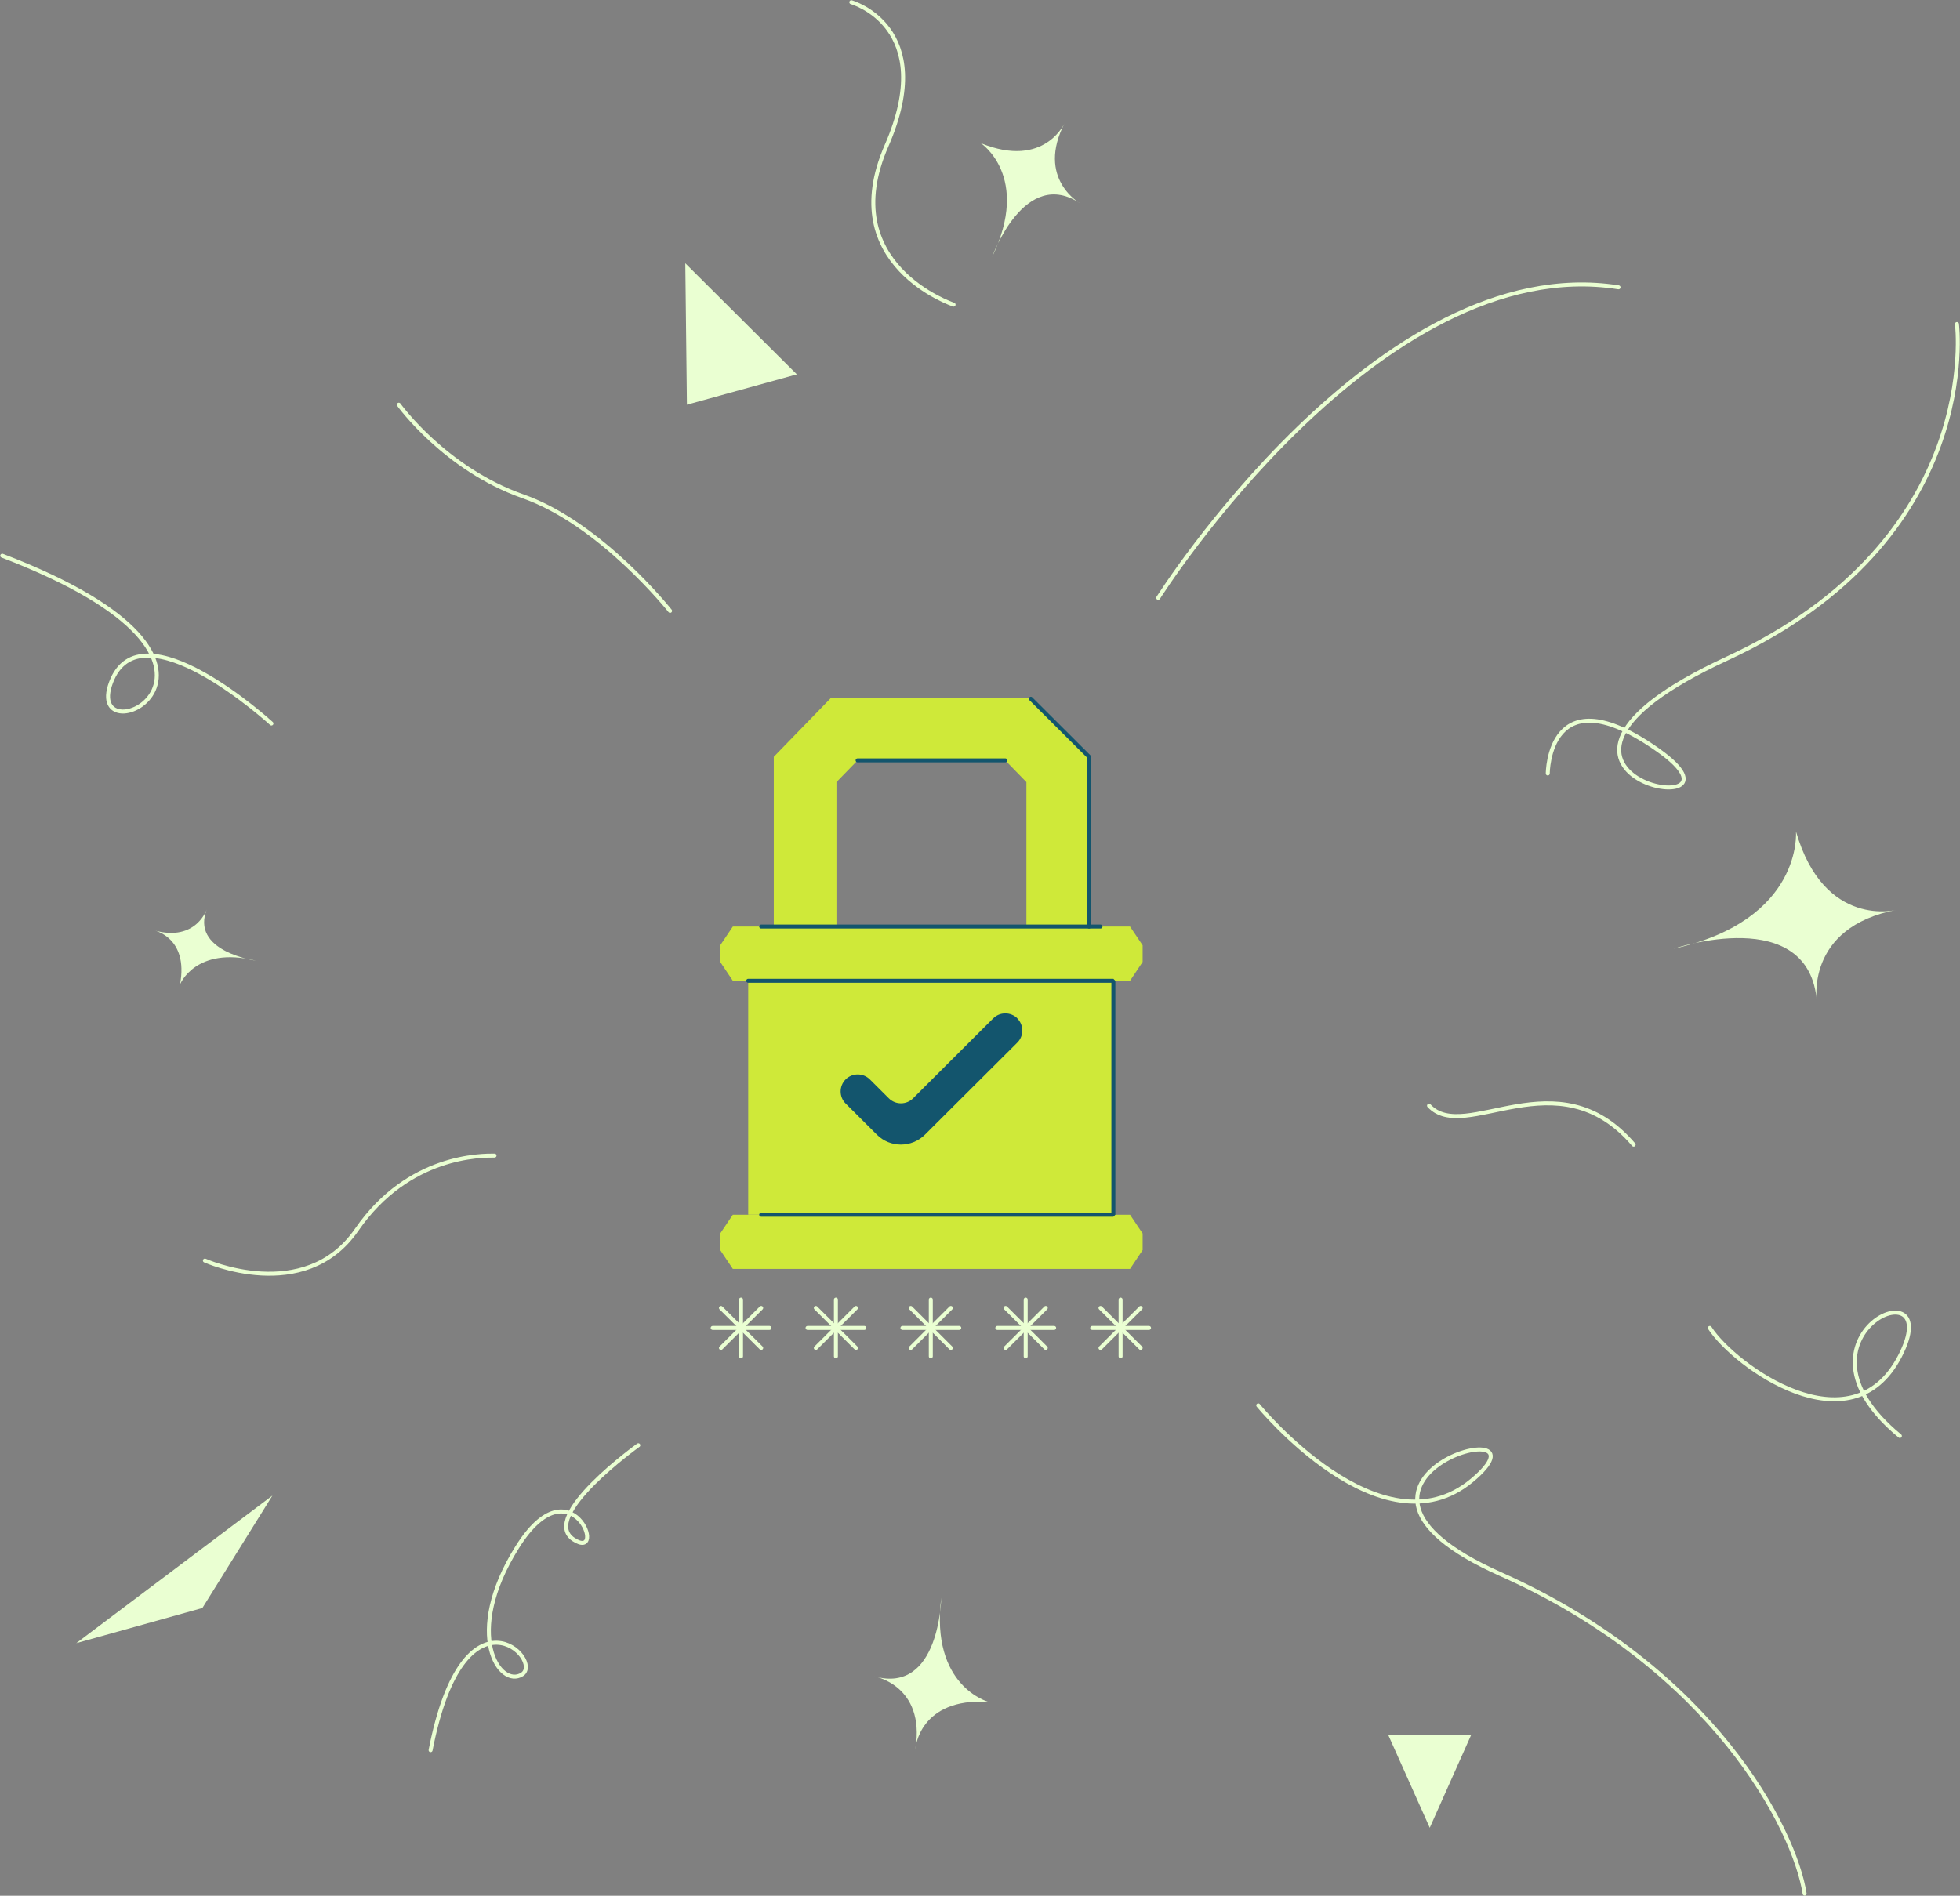 <svg width="246" height="238" viewBox="0 0 246 238" fill="none" xmlns="http://www.w3.org/2000/svg">
<rect x="0" y="0" width="246" height="238" fill="#808080" stroke="none"/>
<g clip-path="url(#clip0_1707_22876)">
<path d="M139.74 123.129H93.909V152.497H139.74V123.129Z" fill="#CFE939"/>
<path d="M141.831 123.128H91.977L90.395 120.763V118.679L91.977 116.324H116.904H141.831L143.412 118.679V120.763L141.831 123.128Z" fill="#CFE939"/>
<path d="M141.831 159.302H91.977L90.395 156.937V154.852L91.977 152.498H116.904H141.831L143.412 154.852V156.937L141.831 159.302Z" fill="#CFE939"/>
<path d="M136.689 95.011V116.324H128.824V98.187L126.169 95.461H107.638L104.983 98.187V116.324H97.118V95.011L104.305 87.609H129.502L136.689 95.011Z" fill="#CFE939"/>
<path d="M93.006 163.154V170.274" stroke="#EAFFD2" stroke-width="0.5" stroke-linecap="round" stroke-linejoin="bevel"/>
<path d="M89.446 166.713H96.576" stroke="#EAFFD2" stroke-width="0.5" stroke-linecap="round" stroke-linejoin="bevel"/>
<path d="M90.486 164.201L95.537 169.225" stroke="#EAFFD2" stroke-width="0.5" stroke-linecap="round" stroke-linejoin="bevel"/>
<path d="M90.486 169.225L95.537 164.201" stroke="#EAFFD2" stroke-width="0.5" stroke-linecap="round" stroke-linejoin="bevel"/>
<path d="M104.915 163.154V170.274" stroke="#EAFFD2" stroke-width="0.5" stroke-linecap="round" stroke-linejoin="bevel"/>
<path d="M101.355 166.713H108.485" stroke="#EAFFD2" stroke-width="0.5" stroke-linecap="round" stroke-linejoin="bevel"/>
<path d="M102.396 164.201L107.435 169.225" stroke="#EAFFD2" stroke-width="0.5" stroke-linecap="round" stroke-linejoin="bevel"/>
<path d="M102.396 169.225L107.435 164.201" stroke="#EAFFD2" stroke-width="0.5" stroke-linecap="round" stroke-linejoin="bevel"/>
<path d="M116.825 163.154V170.274" stroke="#EAFFD2" stroke-width="0.5" stroke-linecap="round" stroke-linejoin="bevel"/>
<path d="M113.266 166.713H120.396" stroke="#EAFFD2" stroke-width="0.5" stroke-linecap="round" stroke-linejoin="bevel"/>
<path d="M114.305 164.201L119.344 169.225" stroke="#EAFFD2" stroke-width="0.5" stroke-linecap="round" stroke-linejoin="bevel"/>
<path d="M114.305 169.225L119.344 164.201" stroke="#EAFFD2" stroke-width="0.5" stroke-linecap="round" stroke-linejoin="bevel"/>
<path d="M128.734 163.154V170.274" stroke="#EAFFD2" stroke-width="0.5" stroke-linecap="round" stroke-linejoin="bevel"/>
<path d="M125.175 166.713H132.305" stroke="#EAFFD2" stroke-width="0.5" stroke-linecap="round" stroke-linejoin="bevel"/>
<path d="M126.215 164.201L131.254 169.225" stroke="#EAFFD2" stroke-width="0.5" stroke-linecap="round" stroke-linejoin="bevel"/>
<path d="M126.215 169.225L131.254 164.201" stroke="#EAFFD2" stroke-width="0.5" stroke-linecap="round" stroke-linejoin="bevel"/>
<path d="M140.645 163.154V170.274" stroke="#EAFFD2" stroke-width="0.5" stroke-linecap="round" stroke-linejoin="bevel"/>
<path d="M137.085 166.713H144.215" stroke="#EAFFD2" stroke-width="0.5" stroke-linecap="round" stroke-linejoin="bevel"/>
<path d="M138.124 164.201L143.164 169.225" stroke="#EAFFD2" stroke-width="0.5" stroke-linecap="round" stroke-linejoin="bevel"/>
<path d="M138.124 169.225L143.164 164.201" stroke="#EAFFD2" stroke-width="0.5" stroke-linecap="round" stroke-linejoin="bevel"/>
<path d="M127.684 127.859C128.52 128.693 128.52 130.056 127.684 130.889L116.102 142.436C114.43 144.104 111.718 144.115 110.046 142.436L106.136 138.539C105.3 137.705 105.3 136.342 106.136 135.508C106.972 134.675 108.339 134.675 109.175 135.508L111.56 137.885C112.396 138.719 113.763 138.719 114.599 137.885L124.656 127.848C125.492 127.014 126.859 127.014 127.695 127.848L127.684 127.859Z" fill="#13556D"/>
<path d="M145.367 75.059C145.367 75.059 172.994 31.328 203.141 36.071" stroke="#EAFFD2" stroke-width="0.5" stroke-linecap="round" stroke-linejoin="bevel"/>
<path d="M80.113 181.438C80.113 181.438 67.627 190.393 71.988 193.266C76.35 196.139 71.751 183.308 64.904 194.257C58.056 205.207 62.745 211.989 65.525 210.209C68.305 208.429 58.237 198.223 54.045 219.717" stroke="#EAFFD2" stroke-width="0.5" stroke-linecap="round" stroke-linejoin="bevel"/>
<path d="M34.068 90.832C34.068 90.832 17.638 75.77 13.932 85.683C10.226 95.597 36.463 83.622 0.282 69.766" stroke="#EAFFD2" stroke-width="0.5" stroke-linecap="round" stroke-linejoin="bevel"/>
<path d="M179.355 138.809C183.887 143.699 195.457 132.49 205.039 143.699" stroke="#EAFFD2" stroke-width="0.5" stroke-linecap="round" stroke-linejoin="bevel"/>
<path d="M50.057 50.807C50.057 50.807 55.831 58.861 65.639 62.308C75.447 65.756 84.102 76.694 84.102 76.694" stroke="#EAFFD2" stroke-width="0.5" stroke-linecap="round" stroke-linejoin="bevel"/>
<path d="M133.672 15.354C133.672 15.354 131.164 21.256 123.107 17.978C123.107 17.978 129.413 22.146 124.52 32.263C124.52 32.263 128.599 20.783 135.65 25.582C135.65 25.582 129.932 22.484 133.672 15.354Z" fill="#EAFFD2"/>
<path d="M114.893 219.513C114.893 219.513 115.367 213.114 124.057 213.655C124.057 213.655 116.746 211.717 118.136 200.576C118.136 200.576 117.955 212.754 109.74 210.456C109.74 210.456 116.147 211.571 114.904 219.513H114.893Z" fill="#EAFFD2"/>
<path d="M19.322 116.798C19.322 116.798 23.695 117.666 22.599 123.58C22.599 123.58 24.543 118.724 32.124 120.606C32.124 120.606 23.729 119.457 26.012 114.016C26.012 114.016 24.712 118.319 19.322 116.798Z" fill="#EAFFD2"/>
<path d="M238.146 114.206C238.146 114.206 228.971 116.718 225.412 104.383C225.412 104.383 226.339 115.502 210.067 119.106C210.067 119.106 227.175 113.316 228.045 125.866C228.045 125.866 226.418 116.403 238.146 114.206Z" fill="#EAFFD2"/>
<path d="M86.012 33.053L86.215 50.807L100.012 46.999L86.012 33.053Z" fill="#EAFFD2"/>
<path d="M174.249 217.836H184.633L179.447 229.462L174.249 217.836Z" fill="#EAFFD2"/>
<path d="M34.192 187.758L9.57 206.289L25.401 201.873L34.192 187.758Z" fill="#EAFFD2"/>
<path d="M194.26 97.105C194.26 97.105 194.26 84.398 208.113 94.176C221.966 103.954 184.452 97.623 216.768 82.674C249.085 67.725 245.616 40.678 245.616 40.678" stroke="#EAFFD2" stroke-width="0.5" stroke-linecap="round" stroke-linejoin="bevel"/>
<path d="M93.909 123.129H139.74V152.497H95.536" stroke="#13556D" stroke-width="0.5" stroke-linecap="round" stroke-linejoin="bevel"/>
<path d="M95.537 116.324H138.125" stroke="#13556D" stroke-width="0.5" stroke-linecap="round" stroke-linejoin="bevel"/>
<path d="M136.69 116.325V95.011L129.379 87.723" stroke="#13556D" stroke-width="0.5" stroke-linecap="round" stroke-linejoin="bevel"/>
<path d="M107.639 95.461H126.17" stroke="#13556D" stroke-width="0.5" stroke-linecap="round" stroke-linejoin="bevel"/>
<path d="M62.068 145.072C60.531 145.072 51.3 144.926 44.757 154.4C38.215 163.874 25.718 158.253 25.718 158.253" stroke="#EAFFD2" stroke-width="0.5" stroke-linecap="round" stroke-linejoin="bevel"/>
<path d="M157.921 176.436C157.921 176.436 173.345 195.327 184.723 185.865C196.102 176.402 161.548 185.684 188.305 197.603C215.062 209.521 225.243 229.686 226.497 237.73" stroke="#EAFFD2" stroke-width="0.5" stroke-linecap="round" stroke-linejoin="bevel"/>
<path d="M214.599 166.713C217.672 171.456 232.294 182.124 238.452 170.273C244.61 158.422 223.062 167.625 238.452 180.276" stroke="#EAFFD2" stroke-width="0.5" stroke-linecap="round" stroke-linejoin="bevel"/>
<path d="M106.848 0.281C106.848 0.281 117.808 3.345 111.266 18.306C104.723 33.266 119.684 38.245 119.684 38.245" stroke="#EAFFD2" stroke-width="0.5" stroke-linecap="round" stroke-linejoin="bevel"/>
</g>
<defs>
<clipPath id="clip0_1707_22876">
<rect width="246" height="238" fill="white"/>
</clipPath>
</defs>
</svg>
